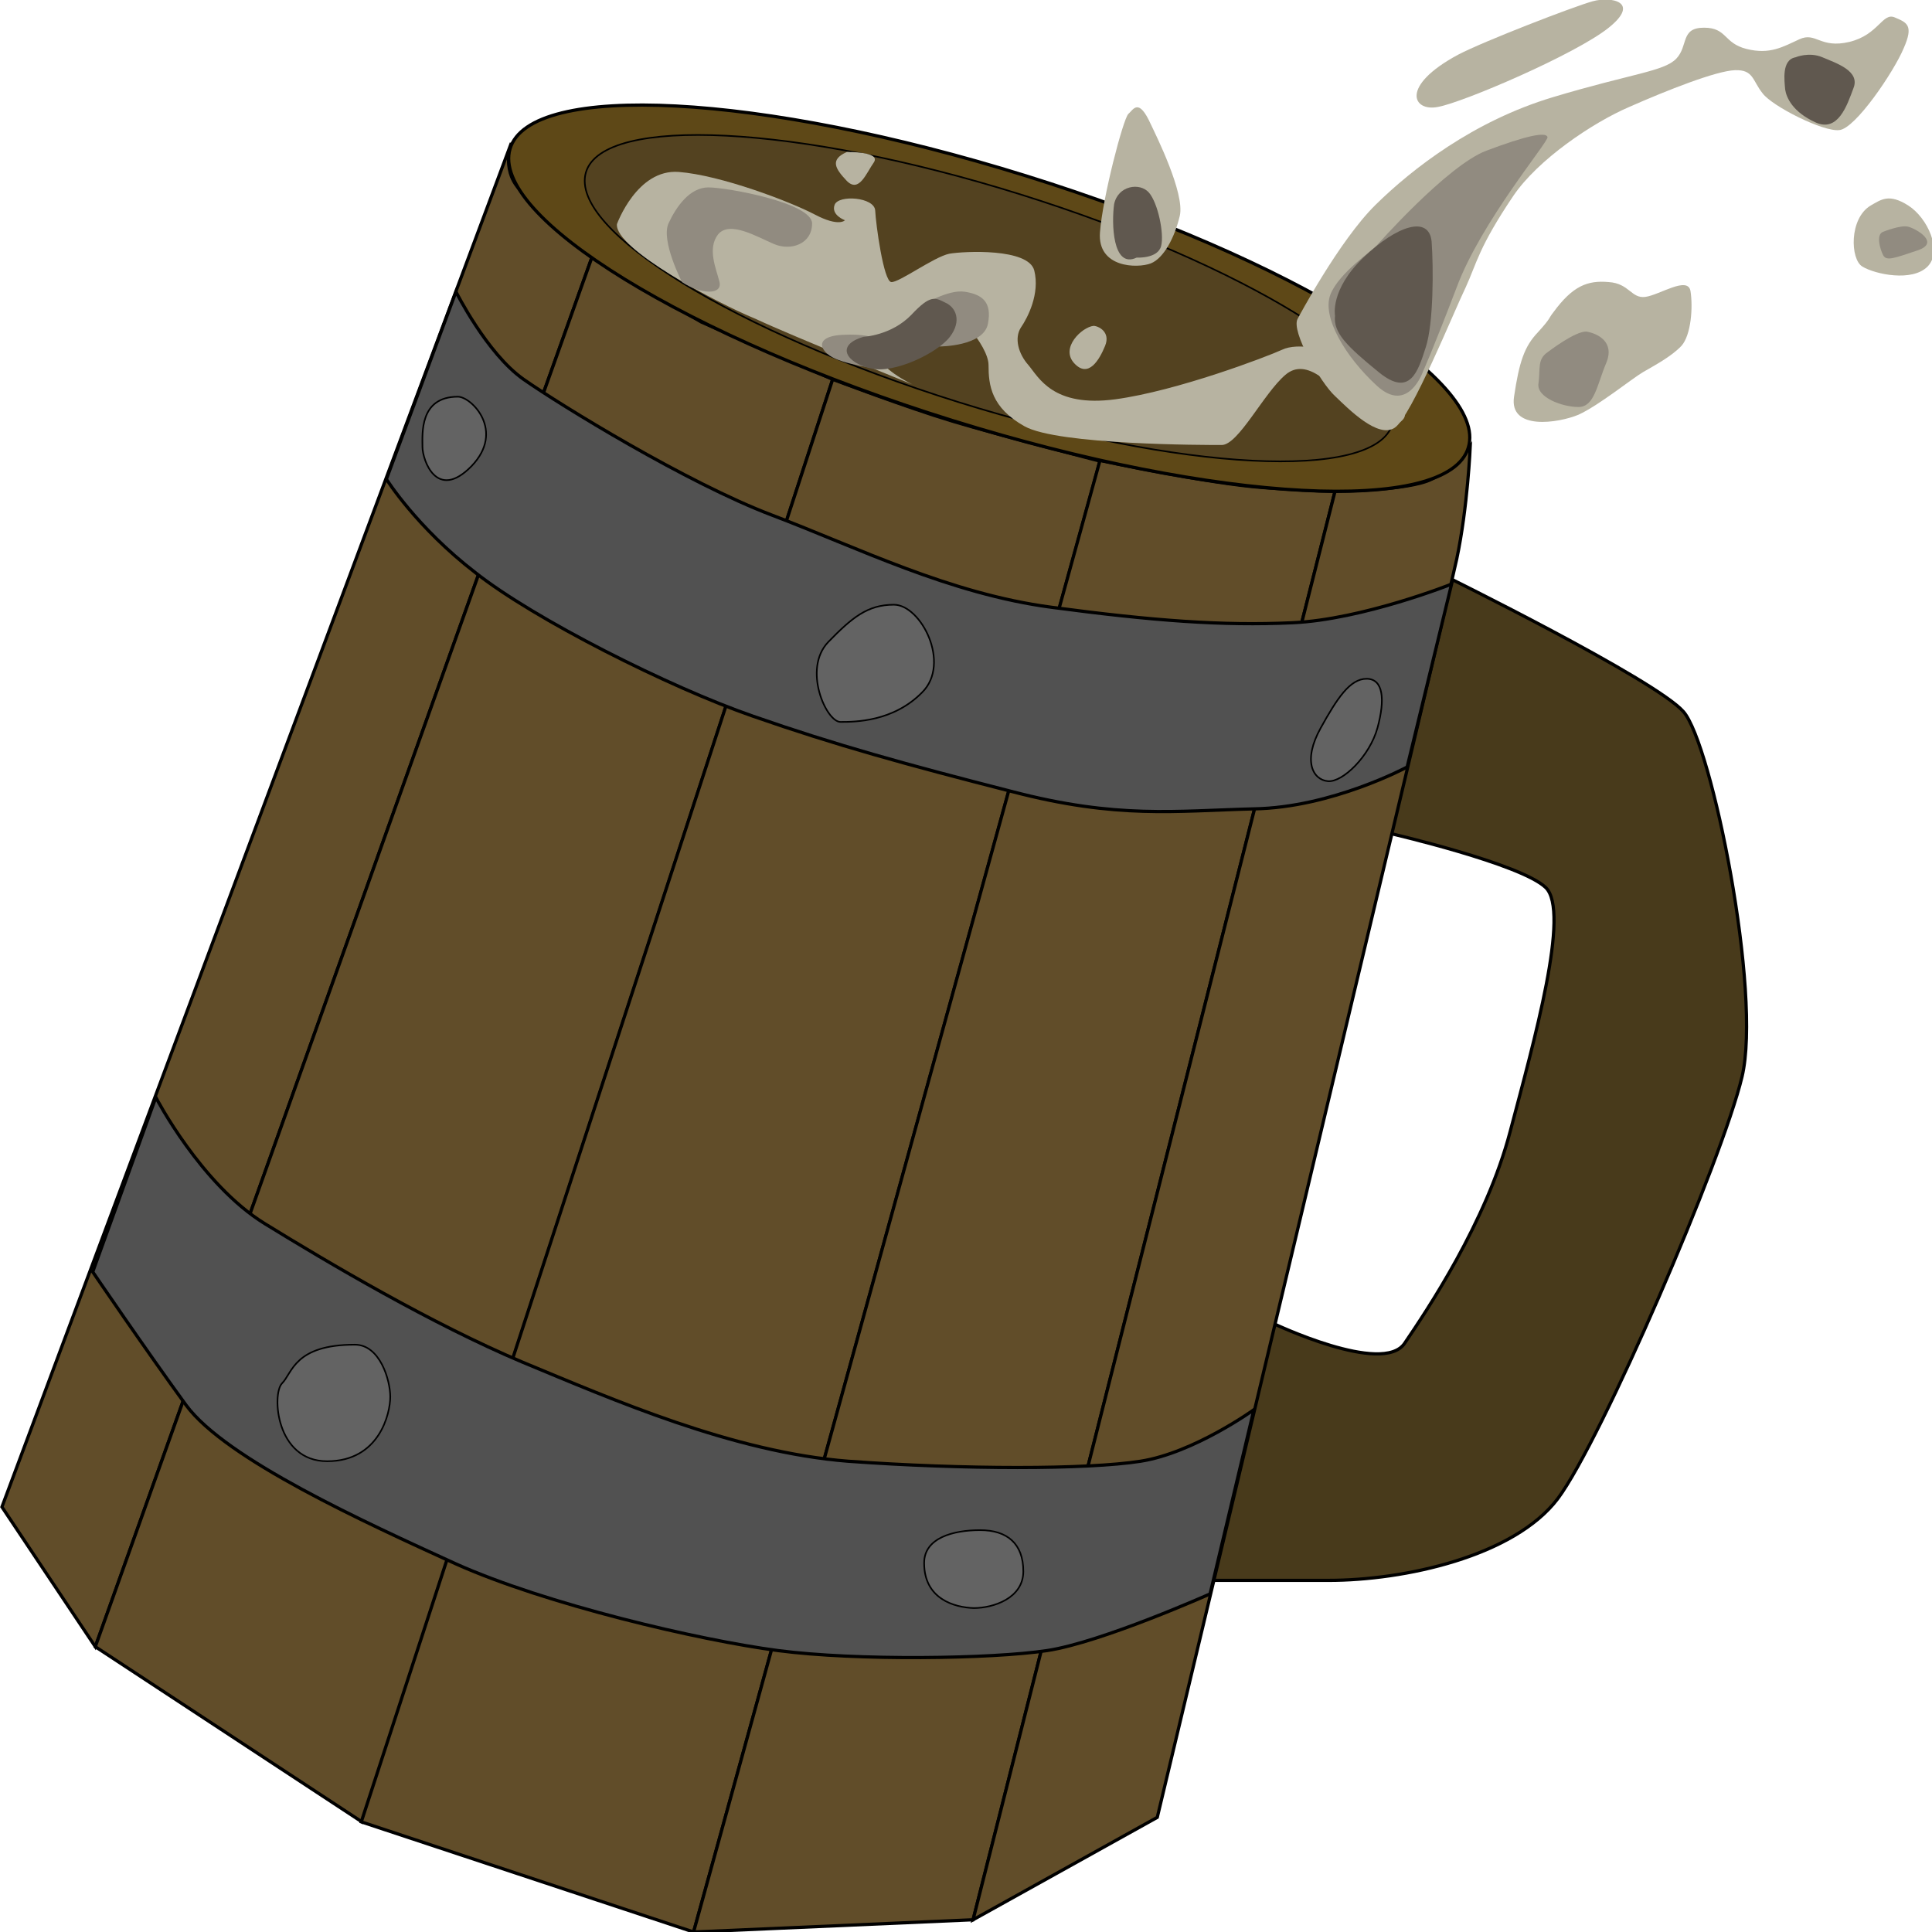 <?xml-stylesheet type="text/css" href="../css/main-06.css"?>
<svg id="pint-svg" xmlns="http://www.w3.org/2000/svg" xmlns:xlink="http://www.w3.org/1999/xlink" viewBox="0 0 300 300">
<style type="text/css">
<![CDATA[
	#bolts{fill:#636363;stroke:#000000;stroke-width:0.25;stroke-miterlimit:10;}
	#top-ring-outer{fill:#5E4817;stroke:#000000;stroke-width:0.5;stroke-miterlimit:10;}
	#ale-highlights{fill:#B7B3A1;}
	#handle{fill:#483A1B;stroke:#000000;stroke-width:0.5;stroke-miterlimit:10;}
	#wood{fill:#614D29;stroke:#000000;stroke-width:0.5;stroke-miterlimit:10;}
	#mug-inner{clip-path:url(#SVGID_2_);fill:#534220;}
	#ale-midtones{fill:#918B80;}
	#ale-shadows{fill:#60584F;}
	#metal-rings{fill:#515151;stroke:#000000;stroke-width:0.5;stroke-miterlimit:10;}
]]>
</style>
<path id="handle" d="M224.1,89.3c0,0,32.9,16.2,37.3,21.2c4.4,5,12.2,43.7,9.1,56.7c-3.1,13-21.8,56.4-28.6,65.5
		c-6.8,9-23.9,12.7-35.6,12.7c-11.7,0-18.1,0-18.1,0l5.5-23l4-16.9c0,0,17,8.1,20.4,3.1c3.4-5,12.7-18.8,16.4-32.9
		c3.7-14,9.4-34.2,5.5-37.9c-3.9-3.7-24.2-8.4-24.2-8.4L224.1,89.3z"/>
<g id="wood">
	<path class="st4" d="M91.9,40L14.8,255.7L0.3,234L79.4,22.2c0,0-1.5,4,1.1,7C83.7,33,91.9,40,91.9,40"/>
	<polyline class="st4" points="129.3,58.9 56.2,282.9 14.8,255.7 91.9,40 108.9,50 129.3,58.9 	"/>
	<path class="st4" d="M129.3,58.9c0,0,11.6,4.4,18.6,6.5c7,2.1,22.9,6.2,22.9,6.2L107.7,300l-51.6-17.1L129.3,58.9"/>
	<path class="st4" d="M170.8,71.5c0,0,17,3.6,25.2,4.2c8.2,0.6,11.3,0.6,11.3,0.6l-56.2,221.8l-43.4,1.9L170.8,71.5"/>
	<path class="st4" d="M207.3,76.3c0,0,11.5-0.1,15-1.9c3.5-1.8,6-5.1,6-5.1s-0.4,9.5-2.1,17.5c-1.7,8-46.5,195.4-46.5,195.4
		l-28.6,15.9L207.3,76.3"/>
</g>
<g id="metal-rings">
	<path class="st8" d="M24.2,170.4c0,0,7,13.5,16.9,19.6c9.9,6.1,26,15.6,40,21.5c14,5.8,32.7,14,50.6,15.4c17.9,1.3,37.1,1.3,45.4,0
		c8.3-1.3,17.6-8,17.6-8l-6.8,28.6c0,0-16.8,7.5-25.3,8.8c-8.6,1.3-29.6,1.6-41.8,0c-12.2-1.6-36.1-7.2-50.1-13.5
		c-14-6.4-35.6-16.2-41.8-24.6c-6.2-8.5-14.5-20.7-14.5-20.7L24.2,170.4z"/>
	<path class="st8" d="M70.8,45.3c0,0,4.8,9.6,10.5,13.6S106.7,75,119.9,80c13.2,5,27.5,12.2,43.4,14.3c15.8,2.1,26.5,2.9,37.4,2.4
		c10.9-0.5,24.7-6,24.7-6l-6.9,28.4c0,0-11.7,6.3-23.8,6.5c-12.1,0.3-21.2,1.6-37.6-2.7c-16.4-4.2-27.3-7.2-40.2-11.7
		c-13-4.5-34-15.1-43.1-22.3C64.7,81.9,60,74.4,60,74.4L70.8,45.3z"/>
	<g id="bolts">
		<path class="st0" d="M143.5,242.7c0-3.9,4.5-5.1,8.7-5.1c4.2,0,6.7,2.1,6.7,6.4c0,4.2-4.7,5.7-7.7,5.7
			C148.2,249.6,143.5,248.3,143.5,242.7z"/>
		<path class="st0" d="M55.1,208.8c3.9,0,5.5,5.5,5.5,8.1c0,2.6-1.7,10-9.8,10c-8,0-8.6-10.5-7-12.1
			C45.4,213.2,45.7,208.8,55.1,208.8z"/>
		<path class="st0" d="M71.1,61.6c2.1,0,7.4,5.3,2.1,10.8c-5.4,5.5-7.6-1-7.6-3C65.6,67.4,65.1,61.6,71.1,61.6z"/>
		<path class="st0" d="M128.6,99.7c3.7-3.8,6.1-5.8,10.2-5.8c4.2,0,8.9,9.1,4.4,13.6c-4.5,4.6-10.5,4.6-12.7,4.6
			C128.3,112.1,124.6,103.9,128.6,99.7z"/>
		<path class="st0" d="M205.1,113c2.5-4.5,4.5-7.6,7.1-7.6c2.6,0,2.9,3.2,1.7,7.6c-1.2,4.4-5.4,8.5-7.7,8.3
			C203.9,121.1,202.2,118.2,205.1,113z"/>
	</g>
</g>
<path id="top-ring-outer" d="M216.1,65.8c-2.6,8.8-32.8,7.3-67.3-3.5c-34.5-10.8-60.3-26.6-57.7-35.5c2.6-8.8,32.8-7.3,67.3,3.5
	C192.9,41.1,218.8,57,216.1,65.8z M159.3,27.3c-41.1-12.8-77-14.7-80.1-4.2c-3.1,10.5,27.6,29.4,68.7,42.2
	c41.1,12.8,77,14.7,80.1,4.2C231.2,59,200.4,40.1,159.3,27.3z"/>
<g id="mug-inner">
	<defs>
		<path id="SVGID_1_" d="M159.3,27.3c-41.1-12.8-77-14.7-80.1-4.2c-3.1,10.5,27.6,29.4,68.7,42.2c41.1,12.8,77,14.7,80.1,4.2
			C231.2,59,200.4,40.1,159.3,27.3z"/>
	</defs>
	<clipPath id="SVGID_2_">
		<use xlink:href="#SVGID_1_"  style="overflow:visible;"/>
	</clipPath>
	<path class="st5" d="M216.1,65.8c-2.6,8.8-32.8,7.3-67.3-3.5c-34.5-10.8-60.3-26.6-57.7-35.5c2.6-8.8,32.8-7.3,67.3,3.5
		C192.9,41.1,218.8,57,216.1,65.8z"/>
</g>
<g id="ale">
	<g id="ale-highlights">
		<path class="st2" d="M95.8,34.8c0,0,3.1-8.6,9.6-8.1c6.5,0.5,17.3,4.6,21.1,6.6c3.8,2,4.7,0.9,4.7,0.9s-2.2-0.8-1.6-2.4
			c0.6-1.6,6.2-1.2,6.3,0.9c0.1,2.1,1.3,11,2.5,11.1c1.2,0.1,6.6-3.9,9-4.4c2.3-0.4,12.3-0.9,13.2,2.6c0.9,3.6-1,7.3-2.1,8.9
			c-1,1.6-0.4,4,1.2,5.8c1.6,1.9,3.8,6.6,13.5,5.3c9.6-1.3,23.5-6.6,25.9-7.7c2.3-1.1,7.5-0.4,10,2.4c2.5,2.8,10.9,6.2,8.7,8.5
			c-2.2,2.3-5.5-0.3-8.2-2.7c-2.7-2.4-6.6-7.2-10-4.3c-3.4,2.9-7.3,10.9-9.9,10.9c-2.6,0-25.4,0-30.6-2.9c-5.2-2.9-5.6-6.4-5.6-9.5
			s-5.5-9.1-7.1-8.9c-1.7,0.2-10.5,3.7-10.4,6.5c0.1,2.8,5.7,5.4,5.7,5.4s-18.4-7.4-24.4-10.2C111.2,47,95.4,38.6,95.8,34.8z"/>
		<path class="st2" d="M131.5,23.6c0,0,5.3-0.1,4.2,1.6c-1.2,1.7-2.3,4.8-4.2,2.9C129.7,26.2,128.8,24.8,131.5,23.6z"/>
		<path class="st2" d="M169.8,50.6c0.7,0,2.7,0.9,1.8,3.1c-0.9,2.2-2.6,5.1-4.8,2.7S168,50.8,169.8,50.6z"/>
		<path class="st2" d="M178.7,19.3c0.8,1.7,5.3,10.7,4.5,14.2c-0.8,3.4-2.5,6.6-4.5,7.4c-2.1,0.8-8.3,0.7-7.9-4.8
			c0.4-5.4,3.6-17.6,4.4-18.4C176,17,176.8,15.1,178.7,19.3z"/>
		<path class="st2" d="M201.5,49.5c0,0,6.4-12.1,12.1-17.7c5.7-5.6,15.2-13,27.5-16.7c12.3-3.7,17.3-4,19.2-6c1.9-2,0.6-4.8,4.3-4.8
			c3.6,0,3,2.4,6.6,3.3c3.6,0.9,5.6-0.3,8.2-1.5c2.6-1.2,3.2,1.5,7.8,0.4c4.5-1.1,5.1-4.6,7-3.8c1.9,0.8,3,1.2,1.4,4.8
			c-1.5,3.6-7.5,12.5-10,12.7c-2.5,0.3-10.4-3.7-11.9-5.7c-1.6-2-1.4-3.7-4.3-3.6c-2.9,0.1-10.5,3.1-16.4,5.7
			c-5.8,2.5-14.2,8.2-18,13.8c-5.4,8-5.7,10.5-7.4,14.2c-1.8,3.7-8.4,20-11,21.8c-2.6,1.8-7.2-2.9-9.3-4.9
			C205.1,59.5,200.4,51.4,201.5,49.5z"/>
		<path class="st2" d="M290.5,31.9c1.6-0.9,2.8-1.9,5.8,0c3,1.9,5.4,7.1,3,9.5c-2.4,2.4-8.1,1.2-10.1,0
			C287.3,40.3,287.1,33.9,290.5,31.9z"/>
		<path class="st2" d="M241.2,48.5c3-4.1,5.3-5,8.6-4.7c3.2,0.2,3.5,2.6,5.7,2.3c2.2-0.3,6.6-3.3,7-0.9c0.4,2.5,0.1,6.8-1.4,8.5
			c-1.6,1.7-4.3,3.1-6,4.1c-1.7,1-6.9,5.2-10,6.6c-3.1,1.3-10.8,2.5-10-2.8c0.8-5.4,1.6-7.8,3.7-10
			C240.9,49.3,240.4,49.5,241.2,48.5z"/>
		<path class="st2" d="M226.4,8.5c4-2.1,18-7.5,20.9-8.3c2.9-0.8,7.5,0.1,2.5,4.1c-5.1,4.1-22.6,11.6-26.5,12.3
			C219.4,17.4,217.3,13.4,226.4,8.5z"/>
	</g>
	<g id="ale-midtones">
		<path class="st6" d="M105.9,43.8c0,0-3.3-6.4-2.1-9.1c1.2-2.6,3.3-5.6,6.2-5.6c2.9,0,16.1,2.4,16.1,5.6c0,3.2-3.3,4.3-5.9,3.2
			c-2.6-1.1-6.9-3.7-8.7-1.5c-1.7,2.2-0.3,5.3,0.2,7.3C112.3,45.9,108.7,45.7,105.9,43.8z"/>
		<path class="st6" d="M135.5,52.4c0,0-1.3-0.6-4.8-0.4c-3.5,0.2-3.8,1.8-1.9,3.2c1.9,1.4,7.8,2.1,7.8,2.1S138.1,53.6,135.5,52.4z"
			/>
		<path class="st6" d="M143.2,47.4c0,0,4-2.5,6.6-2.1c2.6,0.4,4.3,1.5,3.6,5c-0.7,3.5-7.5,3.5-7.5,3.5L143.2,47.4"/>
		<path class="st6" d="M213.7,38.2c0,0,11-12.5,17.1-14.8c6.1-2.3,9.3-3,9.5-2.1c0.1,0.8-10.3,13.1-14.1,23.3
			c-3.9,10.2-5.2,13-5.2,13s-2.3,6.8-7.2,2.3c-4.9-4.5-8.6-10.7-7.2-14.2C207.9,42.4,213.2,38.8,213.7,38.2"/>
		<path class="st6" d="M292.4,36c0,0,2.7-1.1,3.9-0.8c1.2,0.3,5.1,2.5,1.4,3.7c-3.6,1.2-4.8,1.7-5.3,0.7
			C291.9,38.6,291.3,36.4,292.4,36z"/>
		<path class="st6" d="M240.3,54.7c0,0,4.4-3.4,6.1-3.2c1.7,0.3,4.4,1.6,3,4.9c-1.4,3.3-1.8,6.8-4.3,6.8c-2.5,0-6.6-1.5-6.2-3.7
			C239.2,57.2,238.7,55.8,240.3,54.7z"/>
	</g>
	<g id="ale-shadows">
		<path class="st7" d="M176.5,40c0,0,3.3,0.2,3.8-1.8c0.5-1.9-0.5-6.7-1.9-8.3c-1.4-1.6-4.8-1.1-5.4,1.8
			C172.6,34.5,172.7,41.8,176.5,40z"/>
		<path class="st7" d="M134.1,52.3c0,0,4.3-0.2,7.4-3.4c3-3.2,3.7-2.7,5.3-1.9c1.6,0.7,2.6,2.8,0.7,5.3c-1.9,2.5-8.7,5.8-12.3,4.9
			C131.5,56.4,129.6,53.6,134.1,52.3z"/>
		<path class="st7" d="M207.3,49c0,0-0.8-4,4.4-9c5.2-5,10.2-6.6,10.6-2.5c0.3,4.1,0.3,12.7-0.9,16.4c-1.2,3.7-2.4,7.9-7.3,3.9
			C209.2,53.8,207,51.7,207.3,49z"/>
		<path class="st7" d="M278.8,8.9c0,0,2.1-0.9,4.2,0c2.1,0.9,5.9,2.1,4.8,4.8c-1,2.7-2.4,6.9-5.9,5.3c-3.5-1.6-4.5-3.8-4.7-5.1
			C277.1,12.6,276.6,9.3,278.8,8.9z"/>
	</g>
</g>
</svg>

